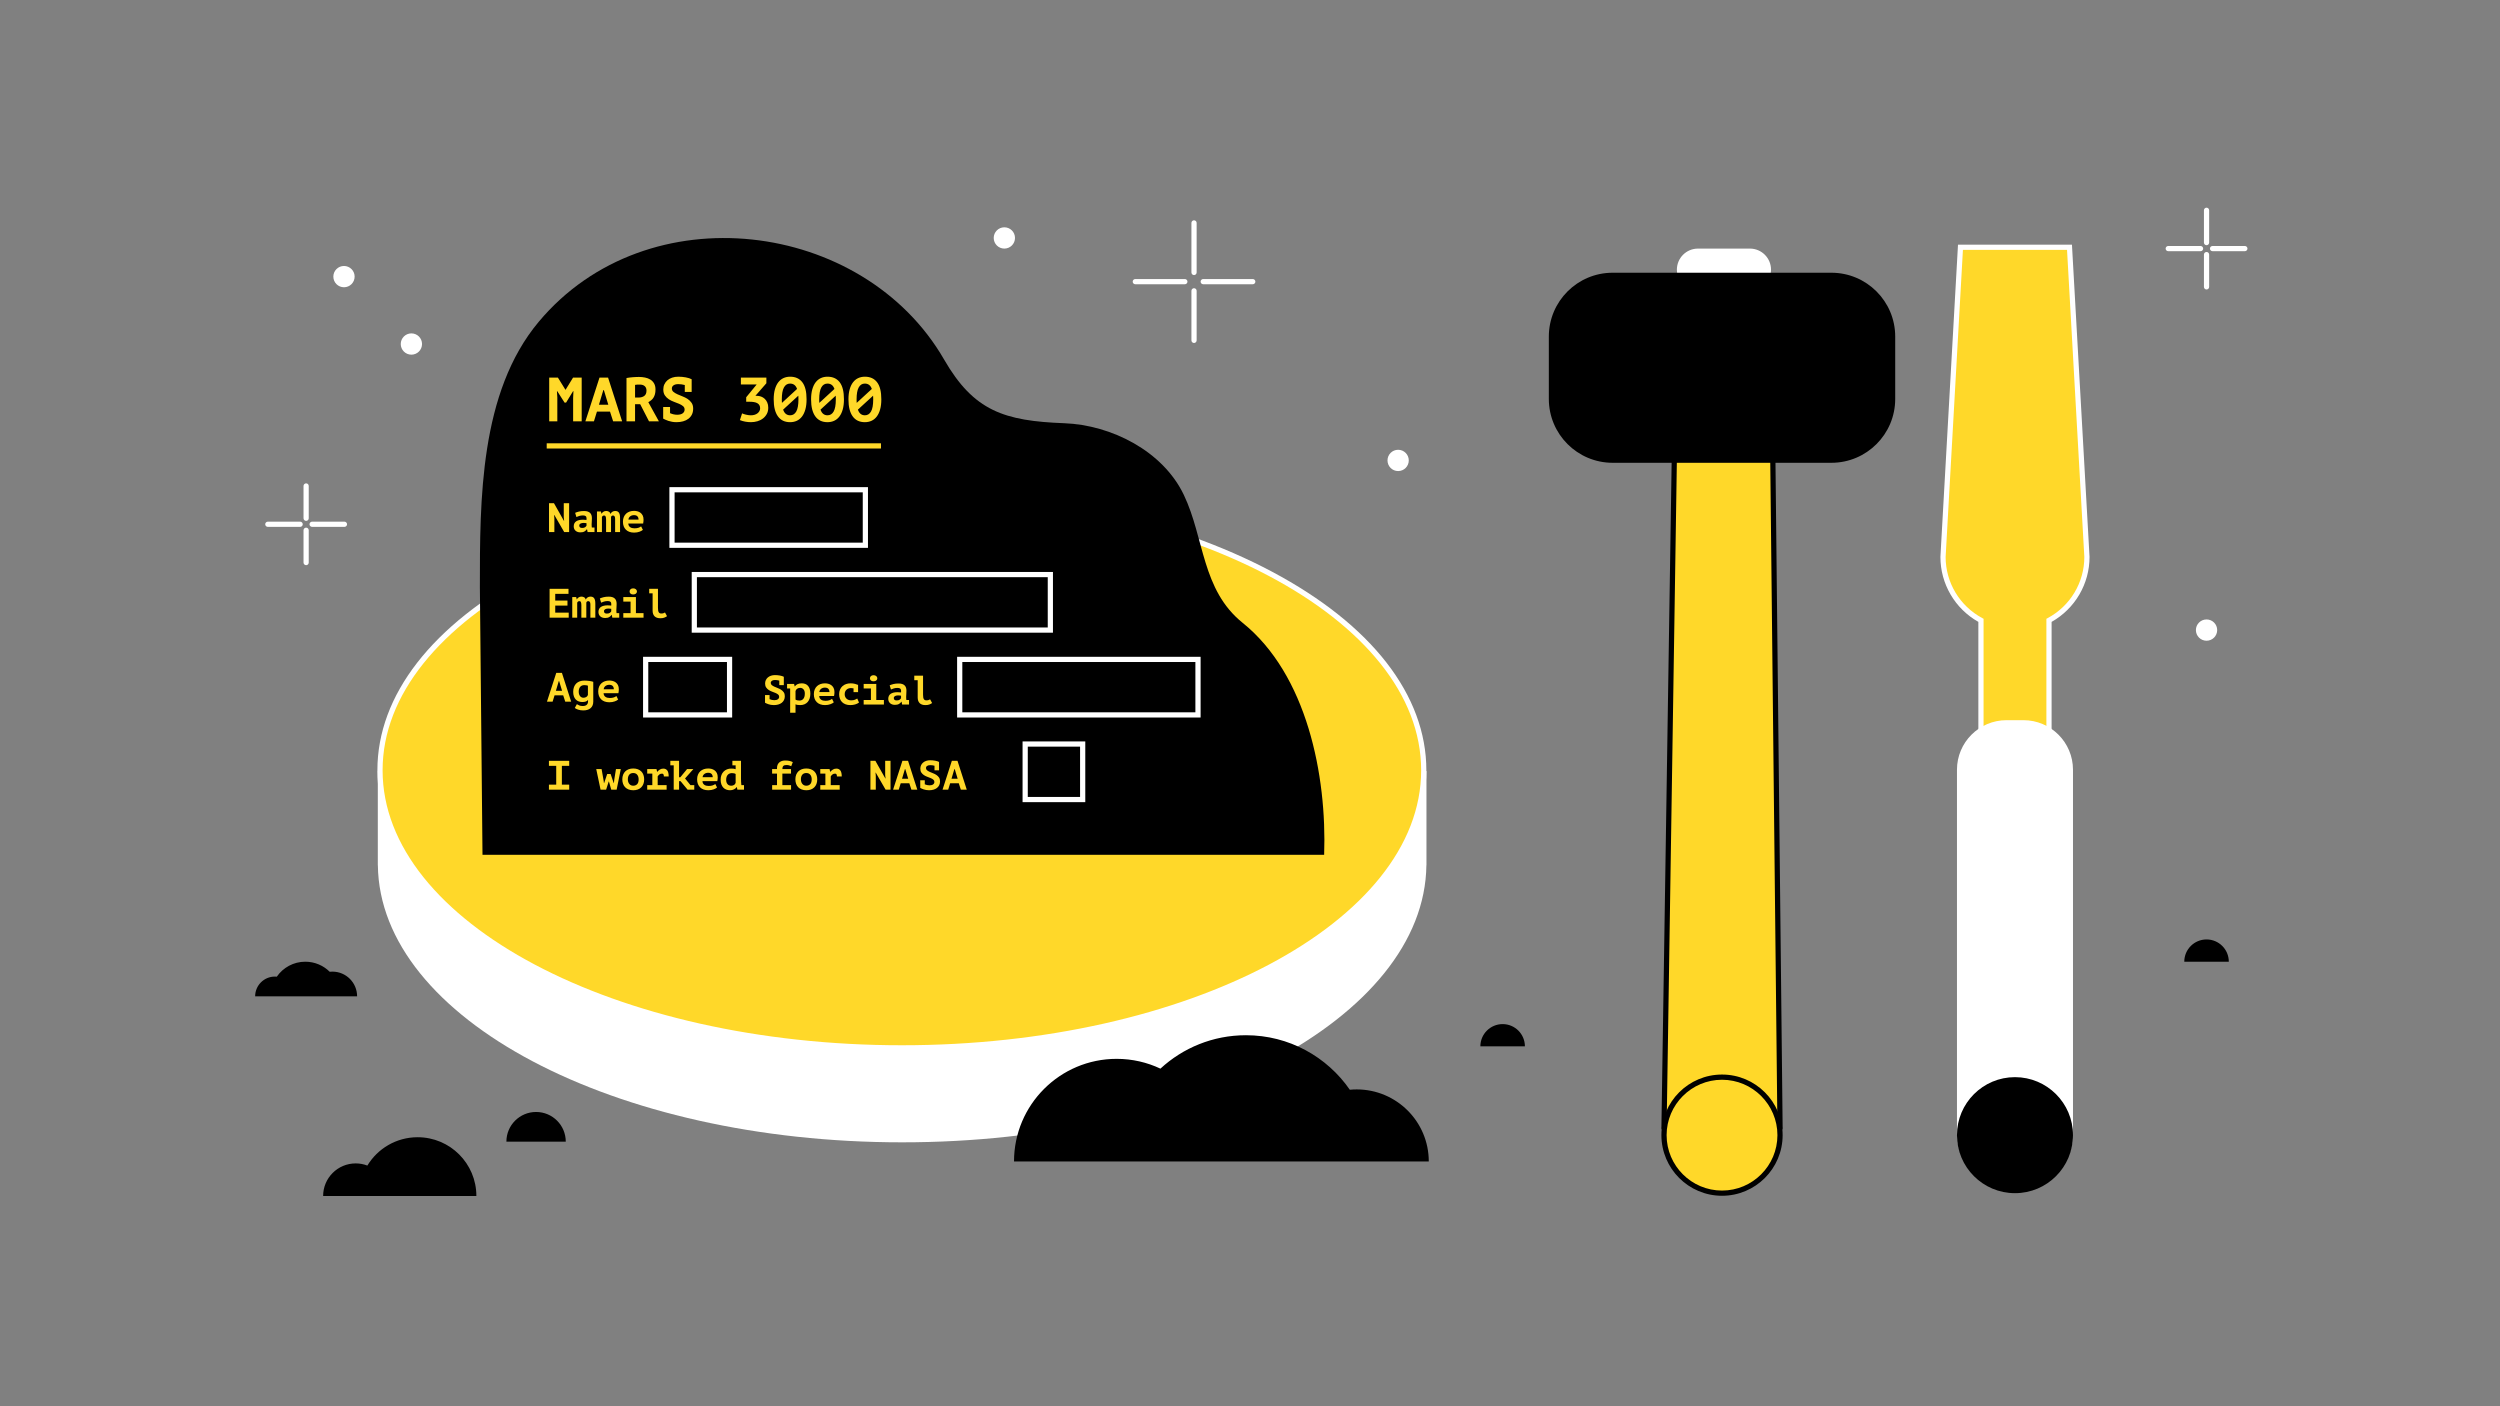 <?xml version="1.0" encoding="utf-8"?>
<!-- Generator: Adobe Illustrator 16.0.0, SVG Export Plug-In . SVG Version: 6.00 Build 0)  -->
<!DOCTYPE svg PUBLIC "-//W3C//DTD SVG 1.1//EN" "http://www.w3.org/Graphics/SVG/1.1/DTD/svg11.dtd">
<svg version="1.1" id="Layer_1" xmlns="http://www.w3.org/2000/svg" xmlns:xlink="http://www.w3.org/1999/xlink" x="0px" y="0px"
	 width="1920px" height="1080px" viewBox="0 0 1920 1080" enable-background="new 0 0 1920 1080" xml:space="preserve">
<rect x="0" y="0" width="1920" height="1080" fill="#808080" stroke="none"/>
<g>
	<g>
		<path d="M1677.525,738.59c0-9.441,7.656-17.099,17.101-17.099c9.445,0,17.101,7.656,17.101,17.099H1677.525z"/>
	</g>
	<g>
		<circle fill="#FFFFFF" cx="1694.626" cy="483.905" r="8.175"/>
	</g>
	<g>
		<g>
			<g>
				<path fill="#FFFFFF" d="M1694.626,188.32c-1.104,0-2-0.896-2-2v-24.824c0-1.104,0.896-2,2-2s2,0.896,2,2v24.824
					C1696.626,187.425,1695.73,188.32,1694.626,188.32z"/>
			</g>
			<g>
				<path fill="#FFFFFF" d="M1694.626,222.339c-1.104,0-2-0.896-2-2v-24.824c0-1.104,0.896-2,2-2s2,0.896,2,2v24.824
					C1696.626,221.443,1695.73,222.339,1694.626,222.339z"/>
			</g>
		</g>
		<g>
			<g>
				<path fill="#FFFFFF" d="M1724.048,192.918h-24.825c-1.104,0-2-0.896-2-2s0.896-2,2-2h24.825c1.104,0,2,0.896,2,2
					S1725.152,192.918,1724.048,192.918z"/>
			</g>
			<g>
				<path fill="#FFFFFF" d="M1690.028,192.918h-24.824c-1.104,0-2-0.896-2-2s0.896-2,2-2h24.824c1.104,0,2,0.896,2,2
					S1691.133,192.918,1690.028,192.918z"/>
			</g>
		</g>
	</g>
	<g>
		<g>
			<path fill="#FFFFFF" d="M1360.146,207.111c0-8.943-7.252-16.193-16.193-16.193h-39.913c-8.943,0-16.193,7.25-16.193,16.193l0,0
				c0,8.943,7.25,16.193,16.193,16.193h39.913C1352.895,223.305,1360.146,216.055,1360.146,207.111L1360.146,207.111z"/>
		</g>
		<g>
			<path fill="#FFD829" d="M1602.77,427.714l-13.397-237.808h-83.738l-13.396,237.808h-0.002c0,0.002,0,0.003,0,0.004v0.002
				c0.002,21.069,11.796,39.381,29.142,48.702v130.045h52.25V476.422c17.346-9.322,29.14-27.633,29.142-48.702v-0.002
				C1602.77,427.717,1602.77,427.716,1602.77,427.714L1602.77,427.714z"/>
			<path fill="#FFFFFF" d="M1575.627,608.467h-56.25V477.604c-18.005-10.162-29.14-29.164-29.142-49.884l0.003-0.118l13.504-239.694
				h87.52l13.508,239.808c-0.002,20.723-11.138,39.727-29.143,49.891V608.467L1575.627,608.467z M1523.377,604.467h48.25V475.226
				l1.053-0.565c17.311-9.302,28.068-27.268,28.089-46.892l-13.288-235.862h-79.957l-13.287,235.896
				c0.032,19.612,10.79,37.562,28.088,46.857l1.054,0.565L1523.377,604.467L1523.377,604.467z"/>
		</g>
		<g>
			<g>
				<path fill="#FFFFFF" d="M1592.058,871.342c0,21.029-17.05,38.08-38.077,38.08h-12.957c-21.028,0-38.076-17.051-38.076-38.08
					v-280.17c0-21.031,17.048-38.077,38.076-38.077h12.957c21.027,0,38.077,17.046,38.077,38.077V871.342z"/>
			</g>
			<g>
				<circle cx="1547.501" cy="871.804" r="44.551"/>
			</g>
		</g>
		<g>
			<g>
				<polygon fill="#FFD829" points="1367.068,866.362 1360.146,223.305 1287.846,223.305 1277.956,866.362 				"/>
				<path d="M1367.068,868.362h-89.112c-0.536,0-1.049-0.216-1.425-0.598s-0.583-0.897-0.575-1.434l9.89-643.058
					c0.018-1.092,0.907-1.969,2-1.969h72.301c1.096,0,1.987,0.882,2,1.979l6.923,643.058c0.006,0.534-0.202,1.048-0.578,1.428
					C1368.115,868.149,1367.604,868.362,1367.068,868.362z M1279.987,864.362h85.06l-6.88-639.058h-68.352L1279.987,864.362z"/>
			</g>
			<g>
				<circle fill="#FFD829" cx="1322.511" cy="871.804" r="44.551"/>
				<path d="M1322.512,918.355c-25.669,0-46.552-20.884-46.552-46.553c0-25.668,20.883-46.55,46.552-46.55
					c25.668,0,46.551,20.882,46.551,46.55C1369.062,897.473,1348.18,918.355,1322.512,918.355z M1322.512,829.254
					c-23.463,0-42.552,19.088-42.552,42.55c0,23.463,19.089,42.553,42.552,42.553s42.551-19.09,42.551-42.553
					C1365.062,848.342,1345.975,829.254,1322.512,829.254z"/>
			</g>
		</g>
		<g>
			<path d="M1455.521,306.391c0,27.082-21.954,49.036-49.035,49.036h-167.95c-27.081,0-49.036-21.954-49.036-49.036v-47.894
				c0-27.082,21.955-49.037,49.036-49.037h167.95c27.081,0,49.035,21.955,49.035,49.037V306.391z"/>
		</g>
	</g>
	<g>
		<g>
			<g>
				<path fill="#FFFFFF" d="M1095.526,592.163H290.158v72.365h0.044c1.399,117.64,181.115,212.779,402.634,212.779
					c221.52,0,401.236-95.141,402.635-212.779h0.057L1095.526,592.163L1095.526,592.163z"/>
			</g>
			<g>
				<ellipse fill="#FFD829" cx="692.639" cy="591.591" rx="400.805" ry="213.169"/>
				<path fill="#FFFFFF" d="M692.639,806.76c-107.38,0-208.363-22.257-284.35-62.67c-76.386-40.626-118.454-94.785-118.454-152.499
					c0-57.713,42.068-111.871,118.454-152.497c75.986-40.414,176.97-62.67,284.35-62.67s208.364,22.256,284.351,62.67
					c76.387,40.626,118.454,94.784,118.454,152.497c0,57.714-42.067,111.873-118.454,152.499
					C901.003,784.503,800.019,806.76,692.639,806.76z M692.639,380.424c-219.9,0-398.804,94.729-398.804,211.167
					c0,116.439,178.903,211.169,398.804,211.169c219.901,0,398.805-94.729,398.805-211.169
					C1091.442,475.153,912.54,380.424,692.639,380.424z"/>
			</g>
		</g>
		<g>
			<path d="M255.274,746.202c-0.697,0-1.386,0.04-2.064,0.113c-4.808-4.772-11.428-7.725-18.737-7.725
				c-9.075,0-17.085,4.549-21.885,11.486c-0.479-0.046-0.962-0.071-1.453-0.071c-8.386,0-15.183,6.8-15.183,15.186h11.922h18.444
				h9.968h24.784h13.192C274.263,754.703,265.762,746.202,255.274,746.202z"/>
		</g>
		<g>
			<path d="M1016.945,656.479c2.152-60.997-13.225-138.423-62.635-178.172c-31.489-25.33-29.248-64.91-45.104-98.173
				c-16.101-33.773-55.692-53.716-91.74-55.091c-46.135-1.751-69.561-9.303-92.378-48.888
				c-61.978-107.521-227.905-128.703-311.344-29.016c-45.375,54.213-45.2,136.972-45.2,203.805l2.016,205.533L1016.945,656.479
				L1016.945,656.479z"/>
		</g>
		<g>
			<g>
				<path d="M320.739,873.39c-16.369,0-30.7,8.72-38.607,21.765c-2.782-1.068-5.8-1.659-8.958-1.659
					c-13.812,0-25.008,11.197-25.008,25.01h27.46h22.557h67.67C365.854,893.588,345.655,873.39,320.739,873.39z"/>
			</g>
			<g>
				<path d="M388.912,876.793c0-12.592,10.209-22.799,22.801-22.799c12.593,0,22.801,10.207,22.801,22.799H388.912z"/>
			</g>
		</g>
		<g>
			<path d="M1041.954,836.67c-1.787,0-3.551,0.093-5.293,0.259c-17.5-25.292-46.698-41.875-79.784-41.875
				c-25.341,0-48.396,9.741-65.672,25.661c-10.197-4.814-21.587-7.52-33.611-7.52c-43.533,0-78.827,35.292-78.827,78.823h33.052
				h48.094h76.511h13.843h36.34h67.24h43.461C1097.306,861.454,1072.525,836.67,1041.954,836.67z"/>
		</g>
		<g>
			<path d="M1136.921,803.604c0-9.44,7.657-17.098,17.101-17.098c9.446,0,17.102,7.656,17.102,17.098H1136.921z"/>
		</g>
		<g>
			<circle fill="#FFFFFF" cx="771.346" cy="182.743" r="8.175"/>
		</g>
		<g>
			<circle fill="#FFFFFF" cx="315.95" cy="264.209" r="8.175"/>
		</g>
		<g>
			<circle fill="#FFFFFF" cx="264.182" cy="212.441" r="8.175"/>
		</g>
		<g>
			<circle fill="#FFFFFF" cx="1073.767" cy="353.604" r="8.174"/>
		</g>
		<g>
			<g>
				<g>
					<path fill="#FFFFFF" d="M917.016,211.254c-1.104,0-2-0.896-2-2V171.19c0-1.104,0.896-2,2-2c1.104,0,2,0.896,2,2v38.064
						C919.016,210.358,918.12,211.254,917.016,211.254z"/>
				</g>
				<g>
					<path fill="#FFFFFF" d="M917.016,263.416c-1.104,0-2-0.896-2-2v-38.064c0-1.104,0.896-2,2-2c1.104,0,2,0.896,2,2v38.064
						C919.016,262.521,918.12,263.416,917.016,263.416z"/>
				</g>
			</g>
			<g>
				<g>
					<path fill="#FFFFFF" d="M962.128,218.303h-38.063c-1.104,0-2-0.896-2-2c0-1.104,0.896-2,2-2h38.063c1.104,0,2,0.896,2,2
						C964.128,217.407,963.232,218.303,962.128,218.303z"/>
				</g>
				<g>
					<path fill="#FFFFFF" d="M909.967,218.303h-38.063c-1.104,0-2-0.896-2-2c0-1.104,0.896-2,2-2h38.063c1.104,0,2,0.896,2,2
						C911.967,217.407,911.071,218.303,909.967,218.303z"/>
				</g>
			</g>
		</g>
		<g>
			<g>
				<g>
					<path fill="#FFFFFF" d="M235.107,400.043c-1.104,0-2-0.896-2-2v-24.824c0-1.104,0.896-2,2-2s2,0.896,2,2v24.824
						C237.107,399.146,236.212,400.043,235.107,400.043z"/>
				</g>
				<g>
					<path fill="#FFFFFF" d="M235.107,434.062c-1.104,0-2-0.896-2-2v-24.824c0-1.104,0.896-2,2-2s2,0.896,2,2v24.824
						C237.107,433.166,236.212,434.062,235.107,434.062z"/>
				</g>
			</g>
			<g>
				<g>
					<path fill="#FFFFFF" d="M264.529,404.64h-24.825c-1.104,0-2-0.896-2-2c0-1.104,0.896-2,2-2h24.825c1.104,0,2,0.896,2,2
						C266.529,403.744,265.634,404.64,264.529,404.64z"/>
				</g>
				<g>
					<path fill="#FFFFFF" d="M230.51,404.64h-24.824c-1.104,0-2-0.896-2-2c0-1.104,0.896-2,2-2h24.824c1.104,0,2,0.896,2,2
						C232.51,403.744,231.614,404.64,230.51,404.64z"/>
				</g>
			</g>
		</g>
		<g>
			<path fill="#FFFFFF" d="M833.5,616.054h-48.167v-46.636H833.5V616.054z M789.333,612.054H829.5v-38.636h-40.167V612.054z"/>
		</g>
		<g>
			<path fill="#FFD829" d="M440.164,305.663l0.24-5.229h-0.288l-5.374,8.78h-1.151l-5.612-8.78h-0.24l0.288,4.702v18.424h-6.237
				v-33.584h6.669l5.758,9.308h0.192l5.709-9.308h6.621v33.584h-6.573L440.164,305.663L440.164,305.663z"/>
			<path fill="#FFD829" d="M468.48,316.123h-10.027l-2.303,7.437h-6.573l10.843-33.584h6.573l10.795,33.584h-6.909L468.48,316.123z
				 M459.988,310.845h7.196l-3.406-11.227h-0.433L459.988,310.845z"/>
			<path fill="#FFD829" d="M481.151,290.31c0.734-0.127,1.526-0.247,2.375-0.36c0.847-0.111,1.694-0.199,2.543-0.264
				c0.847-0.064,1.671-0.112,2.471-0.144c0.799-0.031,1.535-0.048,2.207-0.048c1.567,0,3.11,0.152,4.63,0.456
				c1.52,0.305,2.879,0.824,4.078,1.56c1.199,0.736,2.159,1.727,2.879,2.975c0.719,1.248,1.079,2.799,1.079,4.654
				c0,1.375-0.136,2.567-0.408,3.574c-0.271,1.008-0.646,1.896-1.127,2.663c-0.479,0.767-1.063,1.432-1.751,1.991
				c-0.688,0.56-1.432,1.064-2.23,1.512l8.107,14.681h-7.581l-6.765-13.146h-3.935v13.146h-6.572V290.31z M491.227,295.348
				c-0.672,0-1.336,0.016-1.99,0.048c-0.656,0.032-1.16,0.096-1.512,0.192v9.739h2.592c1.822,0,3.31-0.415,4.462-1.247
				c1.15-0.832,1.727-2.207,1.727-4.126c0-1.439-0.448-2.566-1.343-3.382C494.265,295.756,492.954,295.348,491.227,295.348z"/>
			<path fill="#FFD829" d="M509.318,312.572h5.276v4.75c0.097,0.032,0.192,0.063,0.288,0.096c0.735,0.32,1.543,0.584,2.423,0.792
				c0.879,0.208,1.815,0.312,2.808,0.312c1.791,0,3.183-0.36,4.174-1.08c0.991-0.72,1.487-1.687,1.487-2.903
				c0-1.087-0.408-1.967-1.225-2.639c-0.814-0.672-1.823-1.263-3.021-1.775c-1.2-0.511-2.512-1.023-3.935-1.535
				c-1.424-0.511-2.734-1.159-3.935-1.943c-1.199-0.784-2.207-1.767-3.022-2.951c-0.814-1.183-1.224-2.718-1.224-4.606
				c0-1.439,0.28-2.759,0.84-3.958c0.56-1.199,1.343-2.231,2.351-3.094c1.008-0.864,2.215-1.536,3.622-2.015
				c1.407-0.48,2.976-0.72,4.702-0.72c1.95,0,3.87,0.176,5.758,0.528c1.887,0.352,3.39,0.832,4.51,1.439v9.739h-5.277v-5.326
				c-0.096,0-0.191-0.016-0.288-0.048c-0.704-0.192-1.463-0.343-2.278-0.456c-0.816-0.112-1.625-0.168-2.424-0.168
				c-1.535,0-2.742,0.304-3.623,0.912c-0.88,0.608-1.318,1.423-1.318,2.447c0,1.056,0.408,1.919,1.224,2.591s1.823,1.28,3.022,1.823
				c1.198,0.544,2.511,1.087,3.934,1.631s2.735,1.208,3.935,1.991c1.199,0.784,2.206,1.768,3.022,2.951
				c0.815,1.184,1.223,2.671,1.223,4.462c0,1.728-0.319,3.239-0.959,4.534s-1.534,2.383-2.687,3.262
				c-1.152,0.88-2.512,1.536-4.078,1.967c-1.567,0.432-3.263,0.648-5.086,0.648c-1.216,0-2.343-0.096-3.382-0.288
				c-1.04-0.192-2-0.432-2.879-0.72c-0.88-0.288-1.655-0.591-2.327-0.912c-0.672-0.319-1.216-0.591-1.631-0.815L509.318,312.572
				L509.318,312.572z"/>
			<path fill="#FFD829" d="M576.631,318.953c1.057,0,2.023-0.135,2.903-0.405c0.879-0.271,1.631-0.653,2.255-1.146
				c0.624-0.493,1.111-1.067,1.463-1.72c0.352-0.652,0.528-1.361,0.528-2.125c0-0.955-0.2-1.758-0.601-2.412
				c-0.399-0.652-0.951-1.169-1.654-1.552c-0.704-0.382-1.553-0.653-2.543-0.812c-0.992-0.159-2.063-0.239-3.215-0.239h-2.687V305.1
				l8.061-9.848h-12.139v-5.277h19.575v4.366l-8.444,9.644h1.104c1.119,0,2.207,0.192,3.263,0.576
				c1.056,0.384,1.991,0.96,2.807,1.728c0.816,0.768,1.472,1.727,1.968,2.878c0.494,1.151,0.744,2.479,0.744,3.982
				c0,1.823-0.377,3.423-1.128,4.798c-0.752,1.375-1.743,2.535-2.975,3.478c-1.231,0.944-2.646,1.648-4.246,2.111
				s-3.247,0.696-4.941,0.696c-1.439,0-2.88-0.128-4.318-0.384c-1.439-0.257-2.831-0.655-4.174-1.2l1.679-5.182
				c0.288,0.161,0.679,0.32,1.175,0.48c0.496,0.16,1.057,0.32,1.68,0.479c0.624,0.161,1.263,0.288,1.919,0.384
				C575.343,318.905,575.991,318.953,576.631,318.953z"/>
			<path fill="#FFD829" d="M594.2,306.719c0-2.91,0.304-5.461,0.915-7.652c0.61-2.191,1.469-4.006,2.577-5.446
				c1.107-1.44,2.433-2.519,3.974-3.238c1.542-0.72,3.259-1.08,5.153-1.08c4.045,0,7.159,1.416,9.343,4.246
				c2.183,2.831,3.275,7.221,3.275,13.17c0,2.943-0.306,5.51-0.915,7.701c-0.61,2.191-1.47,4.014-2.577,5.469
				c-1.108,1.456-2.44,2.543-3.997,3.263c-1.559,0.72-3.284,1.08-5.177,1.08c-4.078,0-7.192-1.495-9.345-4.486
				C595.275,316.754,594.2,312.413,594.2,306.719z M600.438,306.719c0,0.48,0.008,0.937,0.023,1.367
				c0.016,0.432,0.04,0.872,0.072,1.32l11.611-10.699c-0.952-2.75-2.745-4.126-5.378-4.126c-2.03,0-3.593,0.984-4.688,2.951
				C600.984,299.498,600.438,302.561,600.438,306.719z M613.2,306.719c0-0.511-0.008-1-0.024-1.463
				c-0.016-0.463-0.04-0.919-0.07-1.367l-11.66,10.699c0.982,2.911,2.775,4.366,5.377,4.366c2.03,0,3.601-0.975,4.711-2.927
				C612.644,314.076,613.2,310.973,613.2,306.719z"/>
			<path fill="#FFD829" d="M622.91,306.719c0-2.91,0.304-5.461,0.915-7.652c0.61-2.191,1.469-4.006,2.577-5.446
				c1.107-1.44,2.433-2.519,3.974-3.238c1.542-0.72,3.259-1.08,5.153-1.08c4.045,0,7.16,1.416,9.343,4.246
				c2.183,2.831,3.275,7.221,3.275,13.17c0,2.943-0.306,5.51-0.915,7.701c-0.61,2.191-1.47,4.014-2.577,5.469
				c-1.108,1.456-2.44,2.543-3.997,3.263c-1.559,0.72-3.284,1.08-5.177,1.08c-4.078,0-7.192-1.495-9.345-4.486
				C623.984,316.754,622.91,312.413,622.91,306.719z M629.146,306.719c0,0.48,0.008,0.937,0.023,1.367
				c0.016,0.432,0.04,0.872,0.072,1.32l11.611-10.699c-0.952-2.75-2.745-4.126-5.378-4.126c-2.03,0-3.593,0.984-4.688,2.951
				C629.694,299.498,629.146,302.561,629.146,306.719z M641.909,306.719c0-0.511-0.008-1-0.024-1.463
				c-0.016-0.463-0.04-0.919-0.07-1.367l-11.66,10.699c0.982,2.911,2.775,4.366,5.377,4.366c2.03,0,3.601-0.975,4.711-2.927
				C641.354,314.076,641.909,310.973,641.909,306.719z"/>
			<path fill="#FFD829" d="M651.619,306.719c0-2.91,0.304-5.461,0.915-7.652c0.61-2.191,1.469-4.006,2.577-5.446
				c1.107-1.44,2.433-2.519,3.974-3.238c1.542-0.72,3.259-1.08,5.153-1.08c4.045,0,7.16,1.416,9.343,4.246
				c2.183,2.831,3.275,7.221,3.275,13.17c0,2.943-0.306,5.51-0.915,7.701c-0.61,2.191-1.47,4.014-2.577,5.469
				c-1.108,1.456-2.44,2.543-3.997,3.263c-1.559,0.72-3.284,1.08-5.177,1.08c-4.078,0-7.192-1.495-9.345-4.486
				C652.694,316.754,651.619,312.413,651.619,306.719z M657.856,306.719c0,0.48,0.007,0.937,0.022,1.367
				c0.016,0.432,0.04,0.872,0.072,1.32l11.611-10.699c-0.952-2.75-2.745-4.126-5.377-4.126c-2.031,0-3.594,0.984-4.688,2.951
				C658.403,299.498,657.856,302.561,657.856,306.719z M670.619,306.719c0-0.511-0.008-1-0.024-1.463
				c-0.016-0.463-0.04-0.919-0.07-1.367l-11.66,10.699c0.982,2.911,2.775,4.366,5.377,4.366c2.03,0,3.601-0.975,4.711-2.927
				C670.062,314.076,670.619,310.973,670.619,306.719z"/>
		</g>
		<g>
			<path fill="#FFD829" d="M421.579,602.605h5.602v-14.432h-5.602v-3.861h15.57v3.861h-5.634v14.432h5.634v3.86h-15.57V602.605z"/>
			<path fill="#FFD829" d="M468.955,594.44l2.374,6.932h0.158l0.284-2.722l1.298-8.008h3.702l-3.195,15.823h-4.146l-1.771-6.267
				H467.5l-1.994,6.267h-4.271l-3.323-15.823h4.114l1.551,8.767l0.253,1.963h0.158l2.342-6.932H468.955z"/>
			<path fill="#FFD829" d="M477.941,598.555c0-1.329,0.2-2.51,0.602-3.544c0.4-1.034,0.97-1.909,1.709-2.627
				c0.738-0.717,1.619-1.261,2.643-1.63s2.168-0.554,3.435-0.554c1.329,0,2.516,0.2,3.561,0.602c1.044,0.4,1.926,0.965,2.644,1.692
				c0.717,0.729,1.26,1.608,1.629,2.643s0.554,2.174,0.554,3.418c0,1.329-0.201,2.513-0.602,3.545
				c-0.401,1.034-0.972,1.909-1.709,2.627c-0.739,0.718-1.619,1.262-2.644,1.631c-1.022,0.367-2.167,0.554-3.434,0.554
				c-1.329,0-2.516-0.201-3.561-0.603c-1.044-0.399-1.926-0.965-2.643-1.692c-0.718-0.729-1.261-1.608-1.63-2.644
				C478.126,600.939,477.941,599.8,477.941,598.555z M482.182,598.555c0,0.696,0.096,1.342,0.285,1.932
				c0.19,0.591,0.464,1.106,0.823,1.551c0.358,0.443,0.791,0.786,1.297,1.028s1.086,0.363,1.741,0.363
				c1.224,0,2.22-0.391,2.991-1.171c0.77-0.779,1.154-2.015,1.154-3.703c0-1.455-0.358-2.632-1.075-3.527
				c-0.718-0.896-1.741-1.346-3.07-1.346c-0.591,0-1.139,0.091-1.646,0.27c-0.506,0.18-0.944,0.47-1.312,0.87
				c-0.369,0.4-0.66,0.907-0.87,1.52C482.288,596.952,482.182,597.69,482.182,598.555z"/>
			<path fill="#FFD829" d="M497.057,602.985h3.925v-8.861h-3.925v-3.48h7.121l0.476,2.089h0.126c0.59-0.695,1.266-1.275,2.024-1.74
				c0.761-0.464,1.646-0.696,2.659-0.696c1.266,0,2.263,0.465,2.991,1.394c0.728,0.929,1.092,2.479,1.092,4.651h-3.703
				c0-0.76-0.109-1.312-0.332-1.662c-0.222-0.348-0.575-0.521-1.06-0.521c-0.844,0-1.525,0.211-2.042,0.633
				c-0.518,0.422-0.955,0.907-1.313,1.456v6.74h6.868v3.48h-14.906L497.057,602.985L497.057,602.985z"/>
			<path fill="#FFD829" d="M514.811,584.312h6.709v12.629h0.95l5.19-6.299h4.842l-6.393,7.216l4.146,5.127h2.943v3.48h-5.127
				l-5.443-6.551h-1.108v6.551h-4.113v-18.672h-2.596V584.312z"/>
			<path fill="#FFD829" d="M550.698,604.789c-0.274,0.254-0.628,0.502-1.061,0.744c-0.433,0.243-0.938,0.47-1.519,0.681
				c-0.581,0.211-1.218,0.38-1.915,0.506c-0.696,0.127-1.435,0.19-2.215,0.19c-1.352,0-2.56-0.19-3.624-0.57
				c-1.066-0.38-1.969-0.934-2.706-1.661c-0.739-0.728-1.303-1.604-1.693-2.627c-0.391-1.021-0.585-2.188-0.585-3.497
				c0-1.393,0.221-2.609,0.665-3.654c0.443-1.045,1.049-1.914,1.82-2.61c0.77-0.696,1.672-1.219,2.706-1.566
				c1.033-0.349,2.151-0.521,3.354-0.521c0.802,0,1.63,0.104,2.484,0.315c0.854,0.211,1.64,0.575,2.357,1.093
				s1.303,1.208,1.756,2.072c0.454,0.865,0.681,1.962,0.681,3.291c0,0.907-0.105,1.89-0.316,2.943h-11.393
				c0.021,0.675,0.164,1.245,0.427,1.709s0.612,0.844,1.044,1.139c0.433,0.296,0.928,0.513,1.488,0.649
				c0.559,0.138,1.155,0.205,1.788,0.205c1.266,0,2.305-0.147,3.118-0.442c0.812-0.296,1.471-0.653,1.978-1.076L550.698,604.789z
				 M543.862,593.491c-0.55,0-1.066,0.076-1.552,0.227s-0.923,0.37-1.312,0.661c-0.391,0.29-0.712,0.649-0.965,1.08
				c-0.253,0.43-0.401,0.913-0.443,1.45h7.785c0-1.053-0.29-1.886-0.87-2.498C545.924,593.798,545.043,593.491,543.862,593.491z"/>
			<path fill="#FFD829" d="M562.47,584.312h6.614v13.673c0,1.582,0.084,3.144,0.253,4.684c0,0.106,0.011,0.211,0.032,0.316h2.024
				v3.48h-5.095l-0.411-2.024h-0.126c-0.211,0.38-0.496,0.718-0.854,1.013c-0.359,0.296-0.76,0.554-1.203,0.774
				c-0.443,0.223-0.929,0.391-1.456,0.507c-0.527,0.115-1.055,0.175-1.582,0.175c-0.992,0-1.926-0.158-2.801-0.476
				c-0.876-0.315-1.642-0.808-2.294-1.472c-0.654-0.665-1.171-1.509-1.551-2.532c-0.381-1.022-0.57-2.23-0.57-3.623
				c0-1.351,0.206-2.553,0.617-3.607c0.412-1.055,0.98-1.946,1.709-2.674c0.728-0.729,1.587-1.287,2.578-1.679
				c0.992-0.39,2.078-0.585,3.261-0.585c0.653,0,1.271,0.037,1.852,0.11c0.58,0.074,1.081,0.195,1.503,0.364v-2.943h-2.5
				L562.47,584.312L562.47,584.312z M561.616,603.429c0.802,0,1.514-0.194,2.136-0.586c0.622-0.39,1.028-0.954,1.218-1.691v-6.71
				c-0.295-0.231-0.702-0.405-1.218-0.521c-0.517-0.116-1.06-0.175-1.63-0.175s-1.124,0.096-1.662,0.285s-1.013,0.489-1.424,0.901
				c-0.412,0.411-0.739,0.944-0.981,1.599c-0.242,0.653-0.363,1.456-0.363,2.404c0,1.352,0.337,2.438,1.013,3.261
				C559.379,603.018,560.35,603.429,561.616,603.429z"/>
			<path fill="#FFD829" d="M593.01,606.467v-3.48h3.734v-8.861h-3.766v-3.48h3.766v-0.887c0-0.991,0.174-1.846,0.521-2.562
				c0.349-0.718,0.808-1.309,1.377-1.772c0.569-0.463,1.229-0.807,1.979-1.028c0.749-0.221,1.523-0.332,2.326-0.332
				c1.456,0,2.652,0.122,3.592,0.364c0.938,0.242,1.714,0.543,2.326,0.901l-1.203,3.134c-0.485-0.231-1.007-0.443-1.566-0.634
				c-0.559-0.189-1.281-0.284-2.168-0.284c-1.139,0-1.936,0.259-2.389,0.775c-0.454,0.517-0.68,1.292-0.68,2.325h6.646v3.48h-6.646
				v8.861h6.677v3.48H593.01L593.01,606.467z"/>
			<path fill="#FFD829" d="M610.858,598.555c0-1.329,0.2-2.51,0.602-3.544c0.4-1.034,0.97-1.909,1.709-2.627
				c0.738-0.717,1.619-1.261,2.643-1.63s2.169-0.554,3.435-0.554c1.329,0,2.516,0.2,3.561,0.602c1.044,0.4,1.926,0.965,2.644,1.692
				c0.717,0.729,1.26,1.608,1.629,2.643s0.554,2.174,0.554,3.418c0,1.329-0.201,2.513-0.602,3.545
				c-0.401,1.034-0.972,1.909-1.709,2.627c-0.739,0.718-1.619,1.262-2.644,1.631c-1.022,0.367-2.167,0.554-3.434,0.554
				c-1.329,0-2.517-0.201-3.561-0.603c-1.044-0.399-1.926-0.965-2.643-1.692c-0.718-0.729-1.261-1.608-1.63-2.644
				C611.042,600.939,610.858,599.8,610.858,598.555z M615.099,598.555c0,0.696,0.096,1.342,0.285,1.932
				c0.19,0.591,0.464,1.106,0.823,1.551c0.357,0.443,0.791,0.786,1.297,1.028s1.086,0.363,1.741,0.363
				c1.224,0,2.22-0.391,2.991-1.171c0.77-0.779,1.154-2.015,1.154-3.703c0-1.455-0.358-2.632-1.075-3.527
				c-0.718-0.896-1.741-1.346-3.07-1.346c-0.591,0-1.139,0.091-1.646,0.27c-0.506,0.18-0.944,0.47-1.312,0.87
				c-0.369,0.4-0.66,0.907-0.87,1.52C615.204,596.952,615.099,597.69,615.099,598.555z"/>
			<path fill="#FFD829" d="M629.973,602.985h3.925v-8.861h-3.925v-3.48h7.121l0.476,2.089h0.126c0.59-0.695,1.266-1.275,2.024-1.74
				c0.761-0.464,1.646-0.696,2.659-0.696c1.266,0,2.263,0.465,2.991,1.394c0.728,0.929,1.092,2.479,1.092,4.651h-3.703
				c0-0.76-0.109-1.312-0.332-1.662c-0.222-0.348-0.575-0.521-1.06-0.521c-0.844,0-1.525,0.211-2.042,0.633
				c-0.518,0.422-0.955,0.907-1.313,1.456v6.74h6.868v3.48h-14.906L629.973,602.985L629.973,602.985z"/>
			<path fill="#FFD829" d="M672.57,593.365h-0.159l0.189,2.626v10.476h-4.113v-22.152h3.797l7.659,13.545h0.157l-0.284-2.658
				v-10.888h4.113v22.153h-3.798L672.57,593.365z"/>
			<path fill="#FFD829" d="M698.361,601.562h-6.614l-1.519,4.904h-4.336l7.152-22.152h4.335l7.121,22.152h-4.557L698.361,601.562z
				 M692.76,598.08h4.747l-2.247-7.405h-0.285L692.76,598.08z"/>
			<path fill="#FFD829" d="M706.748,599.22h3.48v3.133c0.063,0.021,0.128,0.044,0.19,0.063c0.485,0.211,1.019,0.385,1.598,0.521
				c0.58,0.138,1.197,0.205,1.853,0.205c1.181,0,2.099-0.236,2.753-0.712c0.654-0.475,0.981-1.111,0.981-1.914
				c0-0.718-0.27-1.298-0.808-1.74c-0.538-0.443-1.203-0.833-1.994-1.172c-0.791-0.337-1.657-0.675-2.595-1.013
				c-0.939-0.337-1.804-0.765-2.595-1.281c-0.792-0.518-1.456-1.166-1.994-1.945c-0.538-0.78-0.808-1.793-0.808-3.038
				c0-0.95,0.185-1.82,0.555-2.611c0.369-0.791,0.886-1.472,1.551-2.041c0.665-0.57,1.46-1.013,2.389-1.329
				c0.929-0.315,1.962-0.475,3.103-0.475c1.287,0,2.552,0.116,3.797,0.348c1.245,0.232,2.236,0.549,2.975,0.949v6.425h-3.48v-3.513
				c-0.063,0-0.126-0.011-0.19-0.032c-0.464-0.126-0.965-0.227-1.503-0.301c-0.538-0.073-1.071-0.11-1.598-0.11
				c-1.014,0-1.811,0.201-2.391,0.603c-0.581,0.399-0.87,0.938-0.87,1.612c0,0.696,0.27,1.268,0.808,1.709
				c0.538,0.443,1.203,0.846,1.994,1.203c0.791,0.358,1.655,0.718,2.595,1.076c0.938,0.358,1.804,0.796,2.595,1.312
				c0.792,0.518,1.456,1.166,1.994,1.946s0.808,1.763,0.808,2.942c0,1.14-0.212,2.137-0.634,2.991
				c-0.422,0.854-1.013,1.571-1.771,2.151c-0.76,0.58-1.657,1.014-2.69,1.297c-1.034,0.285-2.151,0.429-3.354,0.429
				c-0.803,0-1.546-0.063-2.231-0.19c-0.686-0.126-1.318-0.284-1.898-0.475c-0.581-0.189-1.093-0.391-1.535-0.603
				c-0.443-0.21-0.802-0.39-1.076-0.537L706.748,599.22L706.748,599.22z"/>
			<path fill="#FFD829" d="M736.337,601.562h-6.614l-1.519,4.904h-4.335l7.151-22.152h4.335l7.121,22.152h-4.557L736.337,601.562z
				 M730.736,598.08h4.747l-2.247-7.405h-0.285L730.736,598.08z"/>
		</g>
		<g>
			<g>
				<path fill="#FFFFFF" d="M808.669,485.905H531.23V439.27h277.438L808.669,485.905L808.669,485.905z M535.23,481.905h269.438
					V443.27H535.23V481.905z"/>
			</g>
			<g>
				<path fill="#FFFFFF" d="M562.303,551.056h-68.429v-46.635h68.429V551.056z M497.874,547.056h60.429v-38.635h-60.429V547.056
					L497.874,547.056z"/>
			</g>
			<g>
				<path fill="#FFFFFF" d="M666.597,420.755H514.088V374.12h152.509V420.755L666.597,420.755z M518.088,416.755h144.509V378.12
					H518.088V416.755z"/>
			</g>
			<g>
				<path fill="#FFFFFF" d="M922.064,551.055H735.062v-46.633h187.002V551.055L922.064,551.055z M739.062,547.055h179.002v-38.633
					H739.062V547.055z"/>
			</g>
			<g>
				<path fill="#FFD829" d="M425.725,395.5h-0.158l0.189,2.627v10.475h-4.114V386.45h3.798l7.658,13.545h0.158l-0.285-2.659V386.45
					h4.114v22.153h-3.798L425.725,395.5z"/>
				<path fill="#FFD829" d="M441.707,393.855c0.844-0.38,1.82-0.707,2.927-0.981c1.108-0.274,2.421-0.412,3.94-0.412
					c1.097,0,2.029,0.132,2.801,0.396c0.77,0.264,1.393,0.639,1.867,1.124c0.475,0.486,0.816,1.066,1.027,1.741
					c0.212,0.675,0.316,1.435,0.316,2.278c0,1.076-0.037,1.994-0.111,2.753c-0.073,0.76-0.109,1.436-0.109,2.025
					c0,0.442,0.021,0.938,0.062,1.487c0.042,0.296,0.074,0.58,0.096,0.854h2.057v3.48h-5.312l-0.416-2.151h-0.156
					c-0.419,0.653-1.018,1.218-1.793,1.692c-0.776,0.476-1.824,0.713-3.146,0.713c-1.573,0-2.819-0.423-3.743-1.267
					c-0.923-0.844-1.383-1.962-1.383-3.354c0-0.887,0.162-1.651,0.487-2.294c0.325-0.644,0.797-1.172,1.415-1.583
					c0.618-0.412,1.361-0.718,2.232-0.918c0.87-0.2,1.84-0.301,2.909-0.301c0.377,0,0.776,0.021,1.195,0.063
					s0.933,0.085,1.541,0.127c0.042-0.211,0.062-0.422,0.062-0.633v-0.602c0-0.802-0.229-1.376-0.69-1.725
					c-0.461-0.35-1.143-0.522-2.042-0.522c-1.068,0-2.032,0.138-2.892,0.412c-0.858,0.274-1.582,0.549-2.168,0.823L441.707,393.855z
					 M447.093,405.469c1,0,1.752-0.184,2.253-0.554c0.5-0.369,0.866-0.764,1.096-1.187v-1.899c-0.209-0.042-0.522-0.089-0.939-0.144
					c-0.417-0.052-0.866-0.078-1.346-0.078c-0.396,0-0.792,0.036-1.189,0.11c-0.396,0.074-0.751,0.19-1.062,0.349
					c-0.313,0.157-0.563,0.363-0.751,0.616c-0.188,0.253-0.281,0.56-0.281,0.917c0,0.592,0.172,1.051,0.516,1.377
					C445.732,405.304,446.3,405.469,447.093,405.469z"/>
				<path fill="#FFD829" d="M465.473,408.604v-9.685c0-0.633-0.042-1.144-0.126-1.535c-0.084-0.39-0.194-0.696-0.333-0.918
					c-0.138-0.222-0.306-0.369-0.506-0.442c-0.201-0.074-0.406-0.111-0.617-0.111c-0.358,0-0.69,0.116-0.997,0.348
					c-0.306,0.232-0.512,0.527-0.616,0.887v11.457h-3.799v-15.825h3.008l0.442,1.741h0.095c0.317-0.612,0.78-1.113,1.394-1.503
					c0.612-0.39,1.329-0.585,2.152-0.585c0.695,0,1.359,0.169,1.993,0.506c0.634,0.338,1.065,0.929,1.298,1.772
					c0.315-0.738,0.802-1.303,1.456-1.693c0.652-0.39,1.36-0.585,2.119-0.585c0.57,0,1.081,0.079,1.535,0.237
					c0.454,0.158,0.85,0.438,1.188,0.839c0.337,0.401,0.596,0.944,0.774,1.63c0.18,0.686,0.27,1.566,0.27,2.643v10.822h-3.798
					v-10.127c0-0.949-0.153-1.613-0.459-1.993c-0.307-0.38-0.681-0.569-1.123-0.569c-0.381,0-0.708,0.09-0.981,0.269
					c-0.273,0.18-0.464,0.471-0.569,0.87v11.551H465.473L465.473,408.604z"/>
				<path fill="#FFD829" d="M493.733,406.925c-0.274,0.253-0.628,0.501-1.061,0.744s-0.938,0.47-1.519,0.68
					c-0.581,0.211-1.219,0.38-1.915,0.507s-1.436,0.189-2.215,0.189c-1.352,0-2.56-0.189-3.624-0.569
					c-1.066-0.38-1.969-0.934-2.706-1.661c-0.739-0.729-1.304-1.604-1.693-2.627c-0.391-1.022-0.585-2.188-0.585-3.496
					c0-1.394,0.221-2.611,0.665-3.655c0.443-1.044,1.049-1.915,1.82-2.611c0.77-0.696,1.672-1.219,2.706-1.567
					c1.033-0.348,2.151-0.522,3.354-0.522c0.802,0,1.63,0.106,2.484,0.316c0.854,0.211,1.64,0.575,2.357,1.092
					c0.717,0.517,1.303,1.208,1.756,2.073c0.454,0.866,0.681,1.962,0.681,3.292c0,0.906-0.105,1.888-0.316,2.942H482.53
					c0.021,0.675,0.164,1.245,0.427,1.709s0.612,0.845,1.044,1.14s0.928,0.512,1.488,0.647c0.559,0.138,1.155,0.206,1.788,0.206
					c1.266,0,2.305-0.146,3.117-0.443c0.812-0.295,1.472-0.652,1.979-1.075L493.733,406.925z M486.898,395.627
					c-0.55,0-1.066,0.076-1.552,0.226s-0.923,0.371-1.312,0.661c-0.392,0.291-0.712,0.65-0.965,1.08
					c-0.253,0.431-0.401,0.914-0.443,1.451h7.785c0-1.053-0.29-1.886-0.87-2.499C488.96,395.934,488.079,395.627,486.898,395.627z"
					/>
			</g>
			<g>
				<path fill="#FFD829" d="M432.529,533.998h-6.614l-1.519,4.905h-4.336l7.152-22.153h4.335l7.121,22.153h-4.557L432.529,533.998z
					 M426.927,530.517h4.747l-2.247-7.404h-0.285L426.927,530.517z"/>
				<path fill="#FFD829" d="M455.631,538.903c0,1.139-0.195,2.131-0.585,2.975c-0.391,0.844-0.929,1.546-1.614,2.104
					s-1.499,0.971-2.437,1.233c-0.939,0.265-1.968,0.396-3.085,0.396c-0.76,0-1.473-0.06-2.136-0.175
					c-0.665-0.115-1.277-0.269-1.835-0.459c-0.561-0.188-1.051-0.396-1.473-0.616c-0.422-0.223-0.76-0.438-1.013-0.648l1.582-2.912
					c0.506,0.336,1.113,0.659,1.82,0.965c0.707,0.307,1.598,0.459,2.674,0.459c1.329,0,2.342-0.307,3.038-0.918
					c0.695-0.611,1.044-1.486,1.044-2.627v-1.013h-0.126c-0.38,0.506-0.939,0.881-1.679,1.124c-0.738,0.242-1.593,0.364-2.562,0.364
					c-1.013,0-1.946-0.159-2.801-0.476c-0.855-0.315-1.599-0.796-2.231-1.439s-1.124-1.46-1.472-2.453
					c-0.349-0.991-0.522-2.152-0.522-3.481c0-1.393,0.206-2.627,0.617-3.703c0.411-1.075,0.991-1.978,1.741-2.705
					c0.749-0.729,1.646-1.276,2.69-1.646c1.044-0.37,2.209-0.554,3.496-0.554c0.676,0,1.351,0.026,2.025,0.08
					c0.675,0.053,1.312,0.122,1.915,0.206c0.601,0.084,1.155,0.185,1.662,0.301c0.506,0.116,0.928,0.237,1.266,0.364
					L455.631,538.903L455.631,538.903z M448.036,535.865c0.802,0,1.523-0.18,2.168-0.538c0.643-0.358,1.081-0.896,1.312-1.614
					v-7.121c-0.295-0.127-0.712-0.227-1.25-0.301s-1.05-0.111-1.534-0.111c-0.592,0-1.146,0.096-1.662,0.285
					c-0.518,0.19-0.972,0.491-1.361,0.902c-0.391,0.412-0.696,0.929-0.917,1.551c-0.222,0.623-0.333,1.366-0.333,2.23
					c0,0.76,0.095,1.436,0.285,2.025c0.189,0.591,0.454,1.087,0.792,1.487c0.337,0.4,0.717,0.702,1.139,0.901
					C447.097,535.765,447.55,535.865,448.036,535.865z"/>
				<path fill="#FFD829" d="M474.746,537.226c-0.274,0.253-0.628,0.501-1.061,0.744s-0.938,0.471-1.519,0.681
					c-0.581,0.211-1.218,0.38-1.915,0.507c-0.696,0.126-1.435,0.188-2.215,0.188c-1.352,0-2.559-0.188-3.624-0.568
					c-1.066-0.38-1.968-0.935-2.706-1.662c-0.739-0.729-1.303-1.604-1.693-2.626c-0.391-1.023-0.585-2.189-0.585-3.497
					c0-1.393,0.222-2.611,0.665-3.655s1.049-1.915,1.82-2.61c0.77-0.696,1.672-1.22,2.706-1.567
					c1.034-0.349,2.152-0.522,3.354-0.522c0.803,0,1.63,0.106,2.484,0.316c0.854,0.211,1.64,0.575,2.358,1.092
					c0.717,0.518,1.302,1.208,1.756,2.073c0.454,0.866,0.68,1.962,0.68,3.292c0,0.907-0.104,1.888-0.316,2.943h-11.393
					c0.021,0.675,0.164,1.244,0.427,1.709c0.264,0.464,0.612,0.844,1.044,1.139c0.433,0.295,0.929,0.512,1.488,0.647
					c0.559,0.139,1.155,0.206,1.788,0.206c1.266,0,2.305-0.146,3.118-0.442c0.812-0.295,1.471-0.653,1.978-1.076L474.746,537.226z
					 M467.91,525.928c-0.549,0-1.066,0.076-1.551,0.227c-0.486,0.149-0.924,0.371-1.313,0.661c-0.391,0.291-0.712,0.649-0.965,1.079
					c-0.253,0.431-0.401,0.914-0.443,1.451h7.785c0-1.053-0.29-1.886-0.87-2.499C469.972,526.234,469.091,525.928,467.91,525.928z"
					/>
			</g>
			<g>
				<path fill="#FFD829" d="M587.537,533.819h3.48v3.133c0.063,0.021,0.127,0.042,0.19,0.062c0.485,0.211,1.018,0.386,1.598,0.522
					c0.58,0.138,1.197,0.206,1.853,0.206c1.181,0,2.099-0.238,2.753-0.712c0.654-0.476,0.98-1.112,0.98-1.915
					c0-0.717-0.269-1.297-0.807-1.741c-0.538-0.443-1.203-0.833-1.994-1.171c-0.791-0.337-1.657-0.675-2.595-1.013
					c-0.939-0.338-1.804-0.765-2.595-1.282c-0.792-0.518-1.456-1.166-1.994-1.946s-0.808-1.793-0.808-3.038
					c0-0.949,0.185-1.82,0.555-2.611c0.369-0.791,0.886-1.472,1.551-2.041s1.46-1.013,2.389-1.329s1.962-0.476,3.103-0.476
					c1.287,0,2.552,0.116,3.797,0.349c1.245,0.231,2.236,0.549,2.975,0.948v6.425h-3.48v-3.513c-0.063,0-0.126-0.01-0.19-0.031
					c-0.464-0.127-0.965-0.227-1.503-0.301s-1.071-0.111-1.598-0.111c-1.014,0-1.811,0.201-2.391,0.602
					c-0.581,0.401-0.87,0.938-0.87,1.614c0,0.695,0.27,1.266,0.808,1.709c0.538,0.442,1.203,0.844,1.994,1.203
					c0.791,0.358,1.655,0.717,2.595,1.075c0.938,0.359,1.804,0.797,2.595,1.313c0.792,0.517,1.456,1.166,1.994,1.945
					c0.538,0.781,0.807,1.763,0.807,2.943c0,1.139-0.211,2.136-0.633,2.991c-0.422,0.854-1.013,1.572-1.771,2.152
					c-0.761,0.581-1.657,1.013-2.69,1.297c-1.034,0.284-2.151,0.428-3.354,0.428c-0.803,0-1.546-0.063-2.231-0.189
					c-0.686-0.127-1.319-0.284-1.898-0.476c-0.581-0.19-1.093-0.39-1.535-0.602c-0.443-0.211-0.802-0.39-1.076-0.537
					L587.537,533.819L587.537,533.819z"/>
				<path fill="#FFD829" d="M604.468,525.243h5.38l0.476,1.898h0.126c1.097-1.561,2.869-2.342,5.315-2.342
					c0.971,0,1.862,0.153,2.675,0.459c0.812,0.307,1.508,0.786,2.089,1.44c0.58,0.653,1.027,1.477,1.345,2.468
					c0.316,0.992,0.475,2.184,0.475,3.576c0,1.351-0.18,2.568-0.538,3.655s-0.876,2.01-1.551,2.769
					c-0.675,0.76-1.499,1.34-2.468,1.741c-0.971,0.399-2.079,0.602-3.323,0.602c-0.654,0-1.297-0.048-1.931-0.143
					c-0.633-0.096-1.16-0.248-1.582-0.459v6.486h-4.114v-18.671h-2.374L604.468,525.243L604.468,525.243z M614.532,528.281
					c-0.802,0-1.535,0.201-2.2,0.602c-0.665,0.401-1.124,1.002-1.376,1.805v6.582c0.295,0.232,0.722,0.418,1.282,0.555
					c0.559,0.137,1.124,0.206,1.692,0.206c0.591,0,1.141-0.101,1.646-0.302c0.506-0.199,0.949-0.521,1.329-0.965
					c0.379-0.442,0.675-1.001,0.886-1.677c0.21-0.675,0.315-1.487,0.315-2.437c0-1.394-0.338-2.47-1.013-3.229
					C616.419,528.661,615.565,528.281,614.532,528.281z"/>
				<path fill="#FFD829" d="M640.355,539.389c-0.274,0.253-0.629,0.501-1.061,0.744c-0.433,0.243-0.939,0.47-1.519,0.68
					c-0.581,0.212-1.219,0.381-1.915,0.508c-0.696,0.126-1.436,0.188-2.215,0.188c-1.352,0-2.56-0.188-3.625-0.569
					s-1.968-0.935-2.705-1.662c-0.739-0.729-1.304-1.604-1.693-2.626c-0.391-1.023-0.585-2.189-0.585-3.497
					c0-1.394,0.221-2.611,0.665-3.655c0.442-1.044,1.049-1.915,1.82-2.611c0.77-0.695,1.672-1.219,2.705-1.566
					c1.034-0.349,2.152-0.522,3.354-0.522c0.802,0,1.63,0.106,2.484,0.316c0.854,0.211,1.64,0.575,2.357,1.092
					c0.717,0.517,1.302,1.208,1.756,2.073c0.454,0.866,0.681,1.962,0.681,3.292c0,0.906-0.105,1.888-0.316,2.942h-11.393
					c0.021,0.675,0.164,1.245,0.427,1.709s0.612,0.845,1.044,1.14s0.928,0.512,1.488,0.647c0.559,0.138,1.154,0.206,1.787,0.206
					c1.267,0,2.306-0.146,3.118-0.443c0.812-0.295,1.472-0.652,1.979-1.075L640.355,539.389z M633.52,528.091
					c-0.549,0-1.065,0.076-1.551,0.227c-0.485,0.149-0.923,0.37-1.312,0.661c-0.392,0.291-0.712,0.649-0.965,1.079
					c-0.254,0.431-0.401,0.914-0.443,1.451h7.785c0-1.053-0.29-1.886-0.87-2.499C635.582,528.396,634.701,528.091,633.52,528.091z"
					/>
				<path fill="#FFD829" d="M659.723,539.547c-0.864,0.654-1.878,1.146-3.038,1.472s-2.374,0.49-3.639,0.49
					c-1.372,0-2.59-0.201-3.655-0.602s-1.962-0.965-2.689-1.693c-0.729-0.728-1.282-1.607-1.661-2.643
					c-0.38-1.033-0.57-2.172-0.57-3.417c0-1.33,0.223-2.512,0.665-3.545c0.443-1.033,1.061-1.909,1.853-2.626
					c0.791-0.718,1.725-1.261,2.801-1.63s2.247-0.555,3.513-0.555c1.182,0,2.289,0.137,3.323,0.411s1.825,0.538,2.374,0.792v5.57
					h-3.481v-2.912c-0.653-0.147-1.309-0.222-1.962-0.222c-0.591,0-1.177,0.09-1.757,0.269c-0.581,0.18-1.097,0.464-1.55,0.854
					c-0.454,0.392-0.823,0.882-1.108,1.473c-0.284,0.591-0.427,1.297-0.427,2.121c0,0.675,0.116,1.297,0.348,1.867
					c0.232,0.568,0.56,1.064,0.981,1.486s0.944,0.754,1.567,0.997c0.622,0.243,1.312,0.364,2.072,0.364
					c1.203,0,2.188-0.169,2.959-0.506s1.346-0.633,1.726-0.887L659.723,539.547z"/>
				<path fill="#FFD829" d="M663.299,537.585h5.57v-8.861h-5.57v-3.48h9.685v12.343h5.854v3.481h-15.539L663.299,537.585
					L663.299,537.585z M668.109,520.939c0-0.654,0.241-1.214,0.728-1.679c0.485-0.463,1.16-0.695,2.025-0.695
					c0.886,0,1.593,0.231,2.121,0.695c0.526,0.464,0.791,1.024,0.791,1.679c0,0.675-0.265,1.229-0.791,1.66
					c-0.528,0.434-1.234,0.649-2.121,0.649c-0.865,0-1.54-0.216-2.025-0.649C668.352,522.168,668.109,521.614,668.109,520.939z"/>
				<path fill="#FFD829" d="M683.268,526.319c0.845-0.38,1.82-0.707,2.928-0.981c1.107-0.273,2.421-0.412,3.939-0.412
					c1.098,0,2.03,0.132,2.801,0.396c0.771,0.264,1.394,0.639,1.867,1.124c0.476,0.485,0.817,1.065,1.028,1.741
					c0.211,0.675,0.316,1.435,0.316,2.277c0,1.076-0.037,1.994-0.111,2.753c-0.074,0.761-0.11,1.436-0.11,2.025
					c0,0.442,0.021,0.938,0.063,1.488c0.042,0.295,0.073,0.579,0.095,0.854h2.057v3.481h-5.312l-0.416-2.152h-0.157
					c-0.419,0.654-1.017,1.218-1.793,1.693c-0.776,0.475-1.824,0.713-3.145,0.713c-1.573,0-2.82-0.422-3.743-1.268
					c-0.923-0.844-1.383-1.962-1.383-3.354c0-0.886,0.161-1.651,0.486-2.294c0.325-0.644,0.797-1.171,1.415-1.583
					s1.362-0.717,2.233-0.918c0.87-0.2,1.839-0.301,2.909-0.301c0.377,0,0.775,0.021,1.194,0.063s0.934,0.085,1.541,0.127
					c0.042-0.211,0.063-0.422,0.063-0.633v-0.602c0-0.802-0.23-1.376-0.691-1.725s-1.142-0.521-2.042-0.521
					c-1.067,0-2.032,0.138-2.891,0.411c-0.859,0.274-1.582,0.55-2.168,0.823L683.268,526.319z M688.655,537.933
					c1,0,1.752-0.184,2.253-0.554c0.5-0.369,0.866-0.764,1.095-1.187v-1.899c-0.209-0.042-0.521-0.089-0.938-0.143
					c-0.418-0.053-0.866-0.079-1.347-0.079c-0.396,0-0.792,0.037-1.188,0.11c-0.396,0.074-0.751,0.19-1.063,0.349
					s-0.562,0.364-0.751,0.617c-0.188,0.253-0.281,0.559-0.281,0.917c0,0.591,0.172,1.05,0.517,1.377
					C687.294,537.768,687.861,537.933,688.655,537.933z"/>
				<path fill="#FFD829" d="M702.161,518.914h6.741v14.621c0,1.625,0.199,2.753,0.602,3.386c0.4,0.633,1.044,0.95,1.93,0.95
					c0.654,0,1.192-0.068,1.614-0.206c0.421-0.137,0.843-0.333,1.267-0.586l1.551,2.849c-0.359,0.232-0.717,0.448-1.076,0.648
					c-0.359,0.201-0.739,0.37-1.139,0.506c-0.401,0.137-0.838,0.242-1.313,0.316c-0.475,0.073-1.008,0.11-1.598,0.11
					c-1.983,0-3.472-0.507-4.462-1.52c-0.992-1.014-1.488-2.447-1.488-4.305v-13.292h-2.626v-3.479H702.161z"/>
			</g>
			<g>
				<path fill="#FFD829" d="M422.085,452.213h14.526v3.861h-10.19v5.158h9.399v3.86h-9.399v5.412h10.349v3.861h-14.684
					L422.085,452.213L422.085,452.213z"/>
				<path fill="#FFD829" d="M446.485,474.366v-9.685c0-0.633-0.042-1.144-0.126-1.534s-0.195-0.696-0.333-0.919
					c-0.139-0.222-0.307-0.368-0.507-0.442s-0.405-0.111-0.616-0.111c-0.359,0-0.691,0.116-0.997,0.349
					c-0.307,0.231-0.513,0.526-0.617,0.886v11.457h-3.798v-15.824h3.007l0.443,1.741h0.095c0.316-0.612,0.78-1.113,1.393-1.503
					c0.612-0.391,1.329-0.585,2.152-0.585c0.696,0,1.36,0.169,1.994,0.506c0.633,0.338,1.064,0.929,1.297,1.771
					c0.315-0.737,0.802-1.303,1.456-1.692c0.652-0.391,1.36-0.585,2.12-0.585c0.569,0,1.081,0.079,1.534,0.236
					c0.454,0.158,0.85,0.438,1.188,0.84c0.337,0.4,0.596,0.943,0.775,1.63c0.179,0.686,0.269,1.565,0.269,2.643v10.823h-3.798
					V464.24c0-0.95-0.153-1.614-0.459-1.994c-0.307-0.379-0.68-0.569-1.123-0.569c-0.38,0-0.708,0.09-0.981,0.27
					c-0.273,0.179-0.464,0.47-0.568,0.87v11.551L446.485,474.366L446.485,474.366z"/>
				<path fill="#FFD829" d="M460.694,459.619c0.844-0.38,1.819-0.707,2.927-0.981c1.107-0.273,2.421-0.412,3.939-0.412
					c1.098,0,2.03,0.133,2.802,0.396c0.77,0.264,1.393,0.639,1.866,1.124c0.476,0.486,0.817,1.066,1.028,1.741
					s0.316,1.435,0.316,2.277c0,1.076-0.037,1.994-0.111,2.753c-0.074,0.761-0.11,1.436-0.11,2.025c0,0.443,0.021,0.939,0.063,1.488
					c0.042,0.295,0.074,0.58,0.095,0.854h2.058v3.481h-5.312l-0.416-2.152h-0.157c-0.419,0.654-1.017,1.218-1.793,1.693
					c-0.775,0.475-1.823,0.712-3.145,0.712c-1.573,0-2.82-0.422-3.743-1.267c-0.923-0.844-1.383-1.962-1.383-3.354
					c0-0.886,0.162-1.651,0.487-2.294c0.324-0.644,0.797-1.171,1.414-1.583c0.618-0.412,1.362-0.717,2.233-0.918
					c0.87-0.2,1.839-0.3,2.909-0.3c0.377,0,0.776,0.021,1.195,0.062s0.933,0.085,1.541,0.127c0.042-0.211,0.062-0.422,0.062-0.633
					v-0.601c0-0.803-0.229-1.376-0.691-1.726c-0.461-0.349-1.142-0.521-2.041-0.521c-1.068,0-2.032,0.138-2.892,0.412
					c-0.858,0.273-1.582,0.549-2.168,0.822L460.694,459.619z M466.081,471.233c1,0,1.752-0.185,2.253-0.555
					c0.5-0.369,0.866-0.764,1.095-1.187v-1.899c-0.209-0.042-0.521-0.089-0.938-0.143c-0.417-0.052-0.866-0.079-1.347-0.079
					c-0.396,0-0.792,0.037-1.188,0.111c-0.396,0.073-0.751,0.189-1.063,0.348s-0.562,0.364-0.751,0.617
					c-0.188,0.253-0.28,0.559-0.28,0.917c0,0.591,0.172,1.05,0.516,1.377S465.288,471.233,466.081,471.233z"/>
				<path fill="#FFD829" d="M478.701,470.885h5.57v-8.86h-5.57v-3.481h9.684v12.343h5.854v3.481H478.7L478.701,470.885
					L478.701,470.885z M483.512,454.239c0-0.654,0.242-1.213,0.729-1.679c0.484-0.463,1.16-0.695,2.024-0.695
					c0.887,0,1.594,0.231,2.121,0.695c0.527,0.465,0.791,1.024,0.791,1.679c0,0.675-0.264,1.229-0.791,1.661
					s-1.233,0.648-2.121,0.648c-0.864,0-1.54-0.216-2.024-0.648C483.754,455.468,483.512,454.914,483.512,454.239z"/>
				<path fill="#FFD829" d="M498.576,452.213h6.741v14.621c0,1.625,0.199,2.753,0.602,3.386c0.4,0.633,1.044,0.95,1.93,0.95
					c0.654,0,1.192-0.068,1.614-0.206c0.421-0.137,0.843-0.333,1.266-0.586l1.552,2.849c-0.359,0.232-0.718,0.448-1.076,0.648
					c-0.359,0.201-0.739,0.37-1.14,0.506c-0.4,0.137-0.838,0.243-1.312,0.317c-0.475,0.073-1.008,0.109-1.598,0.109
					c-1.983,0-3.472-0.506-4.462-1.519c-0.992-1.013-1.488-2.447-1.488-4.304v-13.292h-2.626v-3.48H498.576z"/>
			</g>
		</g>
		<g>
			<rect x="419.868" y="340.462" fill="#FFD829" width="256.729" height="4"/>
		</g>
	</g>
</g>
</svg>
